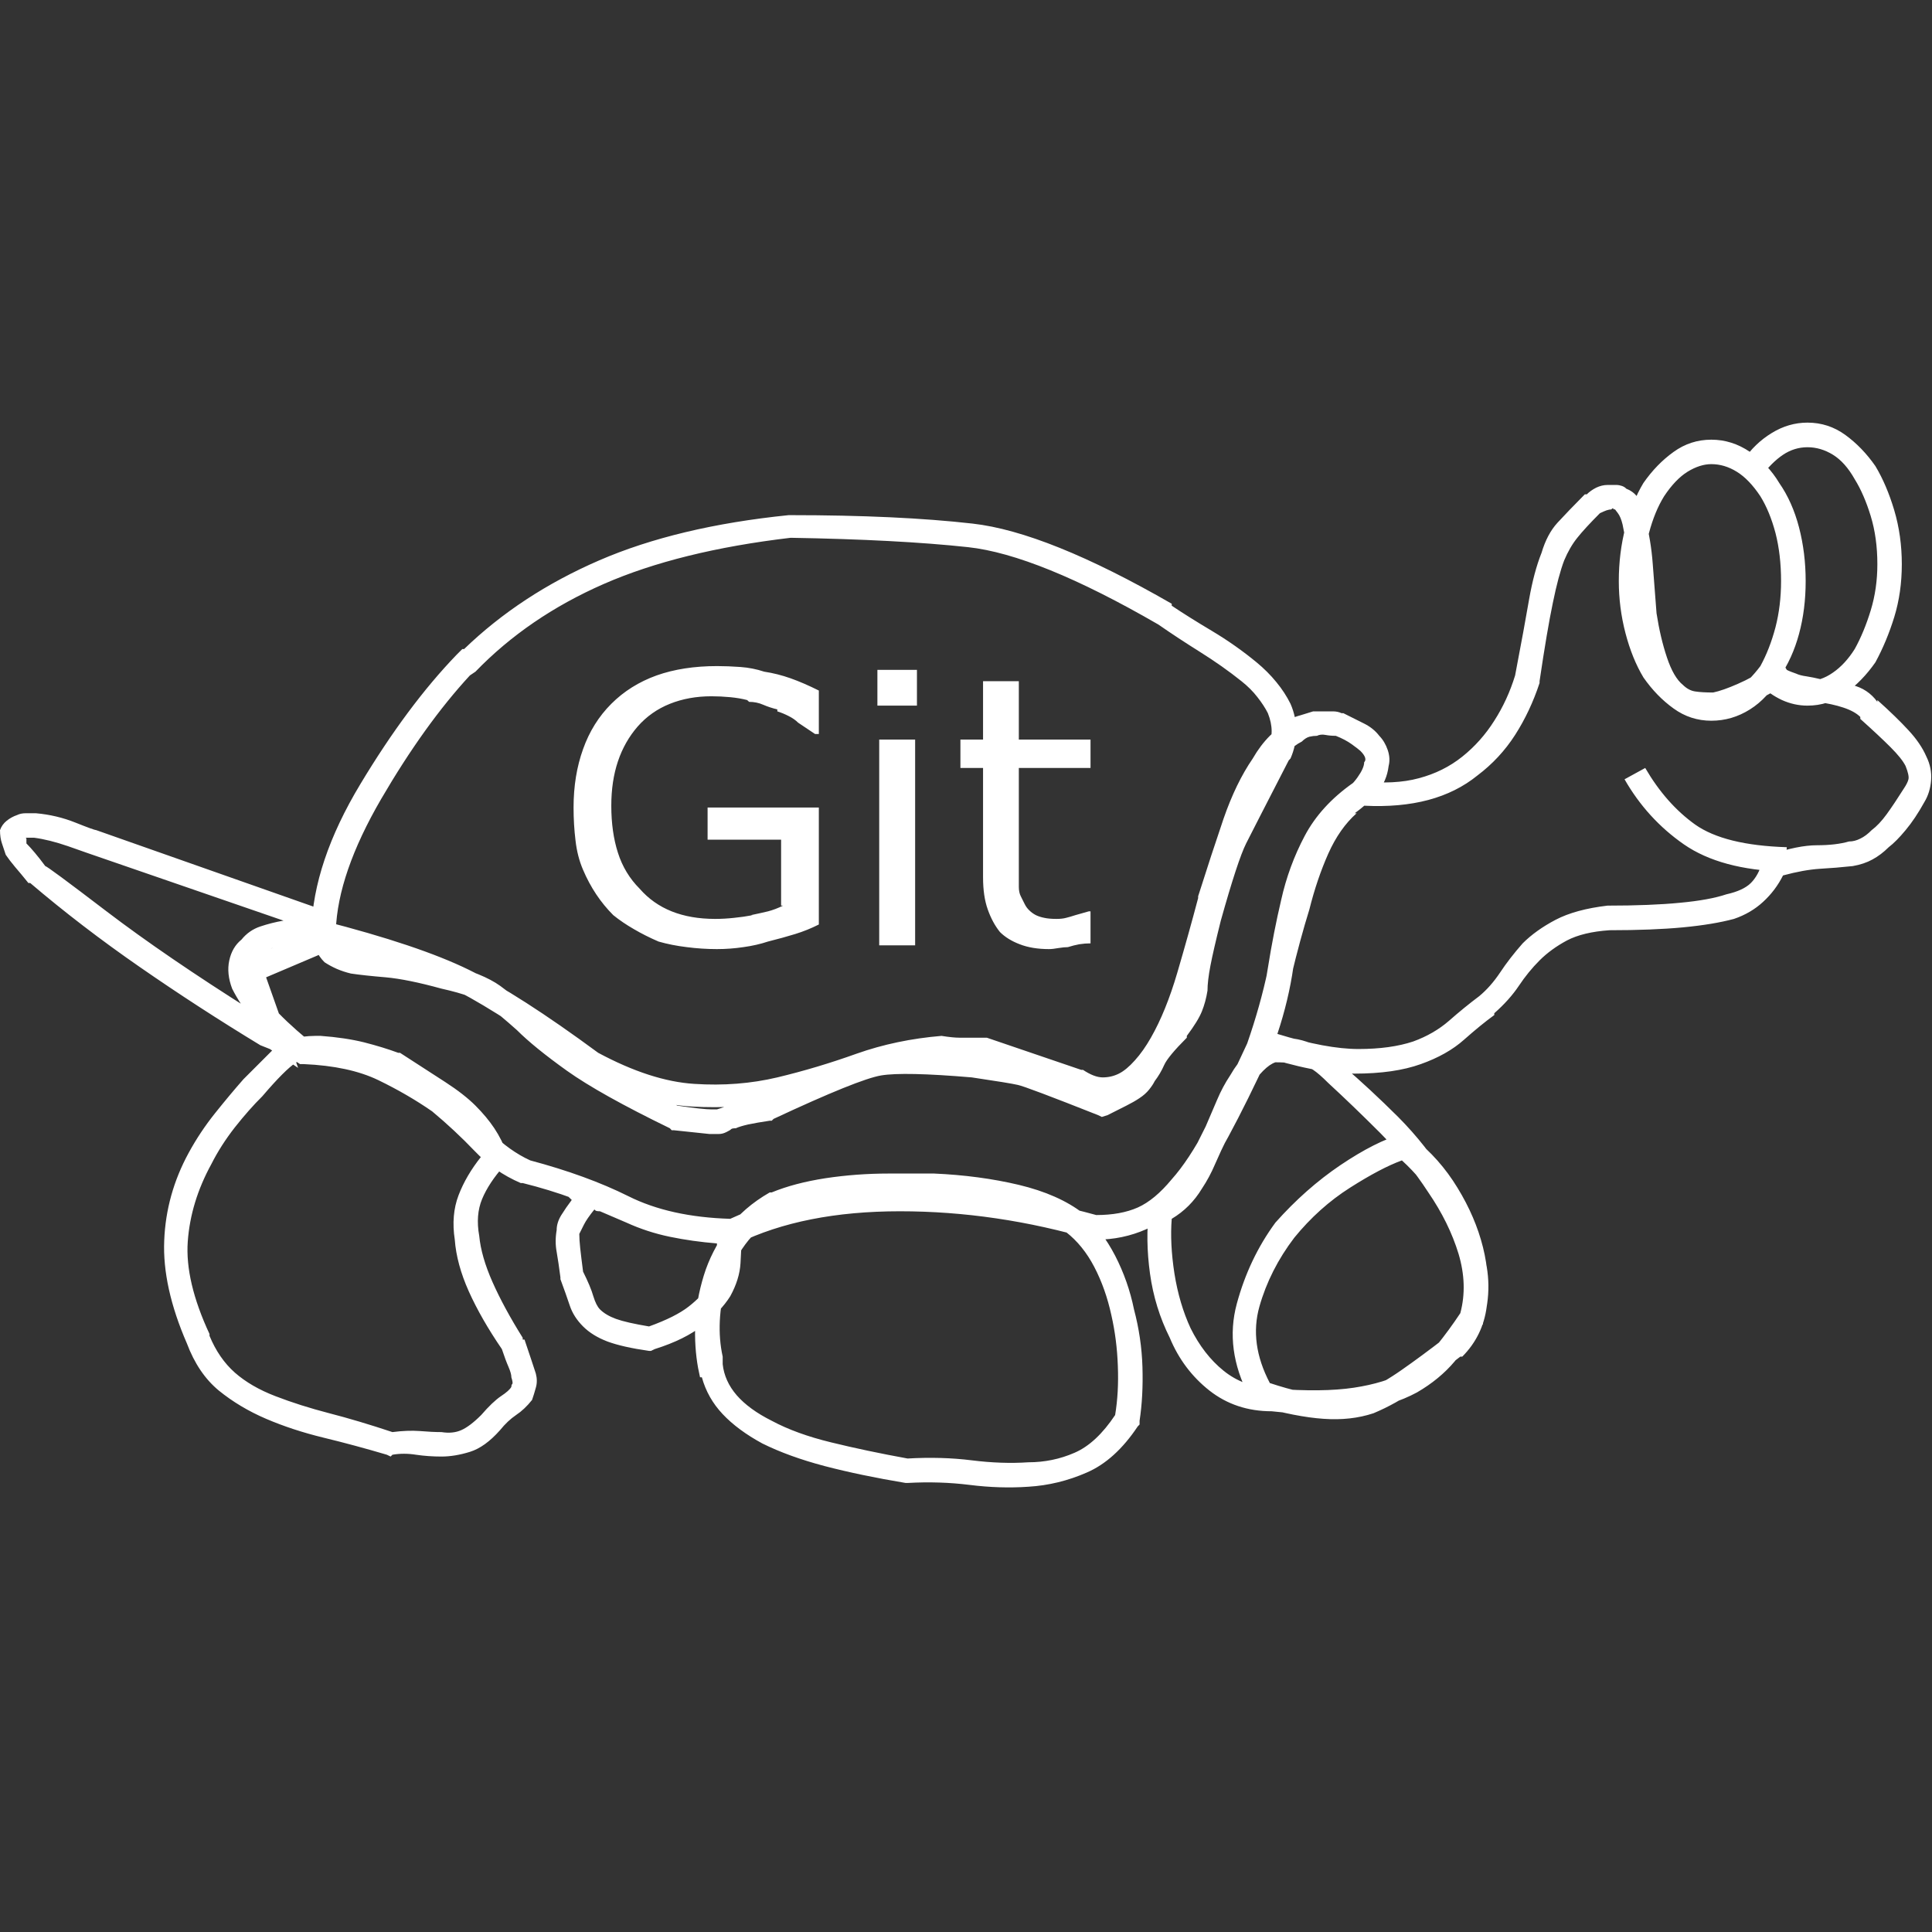<svg xmlns="http://www.w3.org/2000/svg" xmlns:xlink="http://www.w3.org/1999/xlink" width="128" height="128"><rect width="100%" height="100%" fill="#333333" stroke="none"/><path fill="#ffffff" d="M2.38 53.88L2.38 53.88Q2 53.88 1.69 53.88Q1.38 53.88 1.13 54L1.13 54Q0.75 54.13 0.44 54.38Q0.13 54.63 0 55L0 55Q0 55.50 0.13 55.88Q0.25 56.25 0.38 56.63L0.38 56.63Q0.63 57 1 57.44Q1.38 57.88 1.88 58.50L1.88 58.50L1.88 58.50L2 58.50Q5.38 61.38 9.25 64.06Q13.13 66.75 17.25 69.25L17.25 69.25L17.88 69.50L19.75 70.75L17.63 64.75L21.75 63L22 60.50L6.38 55Q6.25 55 5 54.50Q3.75 54 2.38 53.88L2.38 53.88ZM2.25 55.50L2.25 55.50Q3.25 55.63 4.50 56.06Q5.75 56.50 5.75 56.50L5.75 56.50L5.75 56.50L20.25 61.50L20.25 61.88L15.50 63.88L16.75 67Q11 63.38 7.06 60.38Q3.13 57.38 3 57.38L3 57.38Q2.63 56.88 2.31 56.50Q2 56.13 1.75 55.88L1.75 55.88Q1.75 55.63 1.75 55.56Q1.75 55.50 1.63 55.50L1.63 55.50Q1.75 55.50 1.81 55.50Q1.88 55.50 2 55.50L2 55.50Q2 55.50 2.06 55.50Q2.13 55.50 2.25 55.50L2.25 55.50L2.25 55.50ZM52.38 34.13L52.38 34.13L52.25 34.13Q44.88 34.88 39.69 37.13Q34.50 39.38 30.75 43L30.75 43L30.63 43L30.25 43.38Q27 46.75 23.88 51.94Q20.75 57.13 20.63 61.63L20.63 61.63L20.63 61.75L20.63 61.88Q20.75 62.50 20.94 62.94Q21.13 63.38 21.50 63.75L21.50 63.75Q21.88 64 22.31 64.19Q22.75 64.38 23.25 64.50L23.25 64.50Q24.13 64.63 25.56 64.75Q27 64.88 29.25 65.50L29.25 65.50Q31.50 66 32.31 66.63Q33.13 67.25 34.25 68.25L34.25 68.25Q35.38 69.38 37.56 70.94Q39.75 72.50 44.38 74.75L44.38 74.75L44.50 74.88L44.63 74.88L47 75.13Q47.38 75.13 47.63 75.13Q47.88 75.13 48.13 75L48.13 75Q48.38 74.88 48.44 74.81Q48.50 74.75 48.75 74.75L48.75 74.75Q49 74.63 49.56 74.50Q50.13 74.38 51 74.25L51 74.25L51.13 74.25L51.25 74.13Q56.88 71.50 58.38 71.25Q59.88 71 64.38 71.38L64.38 71.38Q66.88 71.75 67.44 71.88Q68 72 72.75 73.88L72.75 73.88L73 74L73.38 73.88Q74.13 73.50 74.63 73.25Q75.13 73 75.50 72.75L75.50 72.75Q75.88 72.50 76.13 72.19Q76.38 71.88 76.50 71.63L76.50 71.63Q76.88 71.13 77.13 70.56Q77.38 70 78.63 68.75L78.63 68.75L78.63 68.63L78.63 68.63Q79.38 67.63 79.63 67Q79.88 66.38 80 65.63L80 65.63Q80 65 80.19 64Q80.38 63 80.88 61L80.88 61L80.88 61Q82 57 82.56 55.88Q83.13 54.75 85.38 50.38L85.38 50.38L85.38 50.38L85.50 50.25Q85.88 49.38 85.88 48.44Q85.88 47.50 85.50 46.63L85.50 46.63Q85.13 45.88 84.56 45.19Q84 44.50 83.25 43.88L83.25 43.88Q81.88 42.75 80.31 41.81Q78.75 40.88 77.63 40.13L77.63 40.13L77.63 40.13L77.63 40Q69.38 35.25 64.44 34.69Q59.50 34.13 52.38 34.13L52.38 34.13ZM52.38 35.63L52.38 35.63Q59.50 35.75 64.13 36.25Q68.75 36.75 76.75 41.38L76.75 41.38Q78 42.25 79.50 43.19Q81 44.13 82.25 45.13L82.25 45.13Q82.88 45.63 83.31 46.19Q83.75 46.75 84 47.25L84 47.25Q84.25 47.88 84.25 48.44Q84.25 49 84 49.63L84 49.63Q81.75 54 81.13 55.31Q80.50 56.63 79.38 60.63L79.38 60.63L79.38 60.63Q78.75 62.63 78.63 63.75Q78.50 64.88 78.38 65.50L78.38 65.50Q78.25 66.13 78.13 66.50Q78 66.88 77.38 67.75L77.38 67.75Q76.13 69 75.75 69.75Q75.38 70.50 75.13 70.88L75.13 70.88Q75 71 74.94 71.13Q74.88 71.25 74.63 71.50L74.63 71.50Q74.38 71.63 73.94 71.81Q73.50 72 73 72.25L73 72.25Q68.75 70.50 67.88 70.31Q67 70.13 64.50 69.75L64.50 69.75L64.50 69.75L64.50 69.75Q60 69.38 58.06 69.69Q56.13 70 50.63 72.75L50.63 72.75Q49.75 72.88 49.19 73Q48.63 73.13 48.25 73.25L48.25 73.25Q47.88 73.38 47.69 73.44Q47.50 73.50 47.50 73.50L47.50 73.50Q47.50 73.50 47.50 73.50Q47.50 73.50 47.13 73.50L47.13 73.50Q46.88 73.50 46.31 73.44Q45.75 73.38 44.88 73.25L44.88 73.25Q40.50 71.13 38.50 69.63Q36.50 68.13 35.38 67.13L35.38 67.13Q34.25 66.13 33.13 65.31Q32 64.50 29.63 63.88L29.63 63.88Q27.25 63.38 25.75 63.19Q24.25 63 23.50 62.88L23.50 62.88Q23.13 62.88 22.94 62.75Q22.75 62.63 22.63 62.63L22.63 62.63Q22.50 62.50 22.44 62.25Q22.38 62 22.25 61.63L22.25 61.63Q22.38 57.88 25.25 52.94Q28.13 48 31.13 44.75L31.13 44.75L31.50 44.50Q35 40.88 40 38.69Q45 36.50 52.38 35.63L52.38 35.63ZM87 47.13L87 47.13Q86.63 47.25 86.19 47.38Q85.75 47.50 85.50 47.63L85.50 47.63Q84.75 48.13 84.13 48.75Q83.50 49.38 83 50.25L83 50.25Q81.88 51.88 81.06 54.25Q80.25 56.63 79.38 59.38L79.38 59.38L79.38 59.38L79.38 59.50Q78.75 61.88 78 64.44Q77.25 67 76.25 68.75L76.25 68.75Q75.75 69.63 75.19 70.25Q74.63 70.88 74.13 71.13L74.13 71.13Q73.63 71.38 73.06 71.38Q72.50 71.38 71.75 70.88L71.75 70.88L71.63 70.88L65.38 68.75Q65.13 68.75 64.81 68.75Q64.50 68.75 64.25 68.75L64.25 68.75Q64 68.75 63.56 68.75Q63.13 68.75 62.38 68.63L62.38 68.63L62.38 68.63L62.38 68.63Q59.38 68.88 56.75 69.81Q54.13 70.75 51.50 71.38L51.50 71.38Q48.88 72 46 71.81Q43.13 71.63 39.63 69.75L39.63 69.75Q34.38 65.88 31.06 64.25Q27.75 62.63 21.38 61L21.38 61Q20.88 60.88 20.19 60.88Q19.50 60.88 18.75 61L18.75 61Q18 61.13 17.25 61.38Q16.50 61.63 16 62.25L16 62.25Q15.38 62.75 15.19 63.63Q15 64.50 15.38 65.50L15.38 65.50Q15.88 66.50 16.81 67.69Q17.75 68.88 19.50 70.25L19.50 70.25L19.88 70.50L20.13 70.50Q23.13 70.63 25.06 71.56Q27 72.50 28.63 73.63L28.63 73.63Q30.13 74.88 31.44 76.25Q32.75 77.63 34.50 78.38L34.50 78.38L34.50 78.38L34.63 78.38Q38.13 79.25 41.06 80.75Q44 82.25 48.50 82.38L48.50 82.38L48.63 82.38L48.88 82.38Q53.25 80.25 59.63 80.25Q66 80.25 72.38 82.13L72.38 82.13L72.50 82.13L72.63 82.13Q74.38 82.13 75.94 81.44Q77.50 80.75 78.75 79.25L78.75 79.25Q80.13 77.63 81.38 75.31Q82.63 73 84.13 69.75L84.13 69.75L84.13 69.63L84.13 69.63Q85 67 85.56 64.63Q86.13 62.25 86.75 60.25L86.75 60.25Q87.25 58.25 88 56.56Q88.75 54.88 89.88 53.88L89.88 53.88L89.75 53.88Q90.63 53.25 91.25 52.50Q91.88 51.75 92 50.75L92 50.75Q92.13 50.25 91.94 49.69Q91.75 49.13 91.38 48.75L91.38 48.75Q91 48.25 90.38 47.94Q89.75 47.63 89 47.25L89 47.25L88.88 47.25L88.88 47.25Q88.63 47.13 88.31 47.13Q88 47.13 87.75 47.13L87.75 47.13Q87.63 47.13 87.44 47.13Q87.25 47.13 87 47.13L87 47.13L87 47.13ZM87.25 48.75L87.25 48.75Q87.50 48.63 87.81 48.69Q88.13 48.75 88.50 48.75L88.50 48.75Q89.13 49 89.56 49.31Q90 49.63 90.13 49.75L90.13 49.75Q90.38 50 90.44 50.19Q90.50 50.38 90.38 50.50L90.38 50.50Q90.38 50.88 89.94 51.50Q89.50 52.13 88.75 52.63L88.75 52.63L88.75 52.63L88.75 52.75Q87.38 54 86.56 55.88Q85.75 57.75 85.13 59.88L85.13 59.88Q84.50 61.88 84 64.25Q83.50 66.63 82.63 69.13L82.63 69.13Q81.13 72.38 79.94 74.63Q78.75 76.88 77.63 78.13L77.63 78.13Q76.50 79.50 75.38 80Q74.25 80.50 72.63 80.50L72.63 80.50Q66.25 78.75 59.75 78.63Q53.25 78.50 48.38 80.75L48.38 80.75Q44.38 80.63 41.63 79.25Q38.88 77.88 35.13 76.88L35.13 76.88Q33.75 76.25 32.50 75Q31.25 73.75 29.63 72.50L29.63 72.50Q28 71.13 25.81 70.13Q23.63 69.13 20.38 68.88L20.38 68.88Q18.88 67.63 18 66.63Q17.13 65.63 16.88 65L16.88 65Q16.63 64.25 16.69 63.94Q16.75 63.63 17 63.38L17 63.38Q17.38 63.13 17.88 62.88Q18.38 62.63 19 62.63L19 62.63Q19.63 62.50 20.19 62.50Q20.75 62.50 21 62.63L21 62.63L21 62.63L21 62.63Q27.38 64.13 30.38 65.69Q33.38 67.25 38.75 71.13L38.75 71.13L38.88 71.13L38.88 71.13Q42.63 73.13 45.81 73.31Q49 73.50 51.88 72.88L51.88 72.88Q54.63 72.25 57.19 71.38Q59.75 70.50 62.38 70.25L62.38 70.25Q62.75 70.25 63 70.25Q63.25 70.25 63.63 70.25L63.63 70.25Q63.75 70.25 63.94 70.25Q64.13 70.25 64.38 70.25L64.38 70.25L64.25 70.25Q64.63 70.25 64.75 70.25Q64.88 70.25 65 70.38L65 70.38Q65.50 70.38 66.69 70.81Q67.88 71.25 71 72.38L71 72.38L70.88 72.25Q71.88 72.88 72.94 72.94Q74 73 74.88 72.50L74.88 72.50Q75.75 72.13 76.44 71.31Q77.13 70.50 77.63 69.50L77.63 69.50Q78.75 67.50 79.56 64.94Q80.38 62.38 80.88 59.88L80.88 59.88L80.88 59.88Q81.75 57 82.56 54.75Q83.38 52.50 84.25 51.13L84.25 51.13Q84.75 50.38 85.25 49.88Q85.75 49.38 86.25 49.13L86.25 49.13Q86.50 48.88 86.75 48.81Q87 48.75 87.25 48.75L87.25 48.75L87.25 48.75ZM21.25 68.63L21.25 68.63Q21.25 68.63 21.13 68.63Q21 68.63 20.88 68.63L20.88 68.63Q20.50 68.63 20 68.69Q19.50 68.75 19 68.75L19 68.75L19.13 68.75L19.25 69.63L18.63 69L16.13 71.50Q15.25 72.50 14.25 73.75Q13.25 75 12.50 76.38L12.50 76.38Q11 79.13 10.88 82.19Q10.75 85.25 12.38 89L12.38 89Q13.13 91 14.50 92.13Q15.88 93.25 17.63 94L17.63 94Q19.38 94.75 21.44 95.25Q23.50 95.75 25.63 96.38L25.63 96.38L25.88 96.50L26 96.38Q26.75 96.25 27.56 96.38Q28.38 96.50 29.25 96.50L29.25 96.50Q30.13 96.50 31.13 96.19Q32.13 95.88 33.13 94.75L33.13 94.75L33.13 94.75Q33.63 94.13 34.19 93.75Q34.75 93.38 35.25 92.75L35.25 92.75Q35.38 92.38 35.50 91.94Q35.63 91.50 35.50 91L35.50 91Q35.38 90.63 35.19 90.06Q35 89.50 34.75 88.75L34.75 88.75L34.63 88.75L34.63 88.63Q33.38 86.63 32.63 84.94Q31.88 83.25 31.75 81.88L31.75 81.88Q31.50 80.50 31.94 79.44Q32.38 78.38 33.38 77.25L33.38 77.25L33.75 76.88L33.63 76.50Q33.25 75.50 32.75 74.75Q32.25 74 31.50 73.25L31.50 73.25Q30.75 72.50 29.50 71.69Q28.25 70.88 26.50 69.75L26.50 69.75L26.38 69.75L26.38 69.75Q25.38 69.38 24.13 69.06Q22.88 68.75 21.25 68.63L21.25 68.63ZM21.25 70.25L21.25 70.25Q22.63 70.25 23.69 70.56Q24.75 70.88 25.75 71.13L25.75 71.13Q27.50 72.25 28.63 73Q29.75 73.75 30.38 74.38L30.38 74.38Q31 74.88 31.31 75.44Q31.63 76 31.88 76.63L31.88 76.63Q30.88 77.88 30.38 79.19Q29.88 80.50 30.13 82.13L30.13 82.13Q30.25 83.75 31.06 85.56Q31.88 87.38 33.25 89.38L33.25 89.38Q33.50 90.13 33.69 90.56Q33.88 91 33.88 91.25L33.88 91.25Q34 91.63 33.94 91.69Q33.88 91.75 33.88 91.88L33.88 91.88Q33.75 92.13 33.19 92.50Q32.63 92.88 31.88 93.75L31.88 93.75L31.88 93.75L31.88 93.75Q31.13 94.50 30.56 94.75Q30 95 29.25 94.88L29.25 94.88Q28.63 94.88 27.81 94.81Q27 94.75 26 94.88L26 94.88Q23.75 94.13 21.81 93.63Q19.88 93.13 18.25 92.50L18.25 92.50Q16.63 91.88 15.56 90.94Q14.50 90 13.88 88.50L13.88 88.50L13.88 88.50L13.88 88.38Q12.25 84.88 12.44 82.25Q12.63 79.63 14 77.13L14 77.13L14 77.13L14 77.13Q14.63 75.88 15.56 74.69Q16.50 73.50 17.38 72.63L17.38 72.63Q18.13 71.75 18.69 71.19Q19.25 70.63 19.63 70.38L19.63 70.38Q19.88 70.25 20.31 70.25Q20.75 70.25 21.13 70.25L21.13 70.25Q21.13 70.25 21.19 70.25Q21.25 70.25 21.25 70.25L21.25 70.25L21.25 70.25ZM39.38 78.50L39.38 78.50Q39.38 78.50 39.31 78.50Q39.25 78.50 39.25 78.50L39.25 78.50Q39 78.50 38.81 78.56Q38.63 78.63 38.50 78.75L38.50 78.75L38.50 78.75L37.50 79.13L37.88 79.50Q37.50 80 37.19 80.50Q36.88 81 36.88 81.50L36.88 81.50Q36.75 82.25 36.88 82.94Q37 83.63 37.13 84.63L37.13 84.63L37.13 84.75L37.13 84.75Q37.50 85.75 37.75 86.50Q38 87.25 38.63 87.88L38.63 87.88Q39.25 88.50 40.25 88.88Q41.25 89.25 43 89.50L43 89.50L43.13 89.50L43.38 89.38Q45.38 88.75 46.56 87.81Q47.75 86.88 48.38 85.88L48.38 85.88Q49 84.75 49.06 83.69Q49.13 82.63 49.13 81.75L49.13 81.75L49.25 80.88L48.38 80.88Q46.38 80.88 44.81 80.44Q43.25 80 42.13 79.50L42.13 79.50L40.25 78.75Q40 78.75 39.81 78.69Q39.63 78.63 39.38 78.50L39.38 78.50ZM39.38 80.13L39.38 80.13Q39.38 80.13 39.44 80.19Q39.50 80.25 39.75 80.25L39.75 80.25L41.50 81Q42.88 81.63 44.38 81.94Q45.88 82.25 47.50 82.38L47.50 82.38L47.50 82.38Q47.50 83.13 47.38 83.81Q47.25 84.50 47 85.13L47 85.13Q46.50 85.88 45.63 86.56Q44.75 87.25 43 87.88L43 87.88Q41.50 87.63 40.81 87.38Q40.13 87.13 39.75 86.75L39.75 86.75Q39.50 86.50 39.31 85.88Q39.13 85.25 38.63 84.25L38.63 84.25Q38.50 83.25 38.44 82.69Q38.38 82.13 38.38 81.75L38.38 81.75Q38.50 81.50 38.69 81.13Q38.88 80.75 39.38 80.13L39.38 80.13ZM58.88 77.75L58.88 77.75Q56.75 77.75 54.69 78.06Q52.63 78.38 51.13 79L51.13 79L51 79L51 79Q49.25 80 48.19 81.44Q47.13 82.88 46.63 84.50L46.63 84.50Q46.13 86.13 46.06 87.69Q46 89.25 46.25 90.63L46.25 90.63L46.38 91.25L46.50 91.25Q46.88 92.63 47.88 93.69Q48.88 94.75 50.50 95.63L50.50 95.63Q52.25 96.50 54.63 97.13Q57 97.75 60 98.25L60 98.25L60 98.25L60.13 98.25Q62.25 98.13 64.25 98.38Q66.25 98.63 68.13 98.50L68.13 98.50Q70.13 98.38 72 97.56Q73.88 96.75 75.38 94.50L75.38 94.50L75.50 94.38L75.50 94.13Q75.75 92.50 75.69 90.56Q75.63 88.63 75.13 86.75L75.13 86.75Q74.75 84.88 73.88 83.19Q73 81.50 71.75 80.38L71.75 80.38Q70.13 79.13 67.50 78.50Q64.88 77.88 61.88 77.75L61.88 77.75Q61.50 77.75 61 77.75Q60.50 77.75 60 77.75L60 77.75Q59.75 77.75 59.44 77.75Q59.13 77.75 58.88 77.75L58.88 77.75L58.88 77.75ZM59 79.25L59 79.25Q59.25 79.25 59.50 79.25Q59.75 79.25 60.13 79.25L60.13 79.25Q60.50 79.25 61 79.25Q61.50 79.25 61.88 79.38L61.88 79.38L61.88 79.38Q64.75 79.50 67.19 80.13Q69.63 80.75 70.63 81.63L70.63 81.63L70.63 81.63Q71.75 82.50 72.50 83.94Q73.25 85.38 73.63 87.13L73.63 87.13Q74 88.75 74.06 90.50Q74.13 92.25 73.88 93.75L73.88 93.75Q72.63 95.63 71.19 96.25Q69.75 96.88 68.13 96.88L68.13 96.88Q66.38 97 64.38 96.75Q62.38 96.50 60.13 96.63L60.13 96.63Q57.38 96.13 55.06 95.56Q52.75 95 51.13 94.13L51.13 94.13Q49.63 93.38 48.81 92.44Q48 91.50 47.88 90.38L47.88 90.38L47.88 89.88Q47.63 88.75 47.69 87.50Q47.75 86.25 48.13 85L48.13 85Q48.50 83.63 49.38 82.44Q50.25 81.25 51.75 80.50L51.75 80.50Q53 80 54.94 79.69Q56.88 79.38 59 79.25L59 79.25ZM84.38 68.75L84.13 68.75L84 68.88Q83.25 69.13 82.63 69.75Q82 70.38 81.50 71.25L81.50 71.25Q81 72 80.63 72.88Q80.25 73.75 79.88 74.63L79.88 74.63L78.25 77.88Q77.88 78.50 77.44 78.94Q77 79.38 76.63 79.38L76.63 79.38L76.75 80.25L76.13 80.13Q75.88 82.13 76.19 84.38Q76.50 86.63 77.50 88.63L77.50 88.63Q78.38 90.75 80.13 92.13Q81.88 93.50 84.25 93.50L84.25 93.50Q87.63 93.88 89.94 93.50Q92.25 93.13 93.88 92.25L93.88 92.25Q95.38 91.38 96.38 90.19Q97.38 89 98.13 87.75L98.13 87.75L98.25 87.75L98.25 87.63Q99 85.13 98.19 82.69Q97.38 80.25 95.88 78.13L95.88 78.13Q94.50 75.88 92.63 74Q90.75 72.13 89 70.63L89 70.63L89 70.63Q88.38 70 87.88 69.63Q87.38 69.25 86.88 69.13L86.88 69.13Q86.25 68.88 85.69 68.81Q85.13 68.75 84.38 68.75L84.38 68.75ZM84.50 70.38L84.50 70.38Q85.13 70.38 85.56 70.44Q86 70.50 86.25 70.63L86.25 70.63Q86.63 70.63 87 70.88Q87.38 71.13 88 71.75L88 71.75Q89.63 73.25 91.44 75.06Q93.25 76.88 94.63 79L94.63 79Q96 81 96.63 83.06Q97.25 85.13 96.75 87L96.75 87Q96 88.13 95.19 89.13Q94.38 90.13 93.13 90.88L93.13 90.88Q91.75 91.63 89.69 91.94Q87.63 92.25 84.38 92L84.38 92L84.38 92L84.25 92Q82.38 91.88 81.06 90.81Q79.75 89.75 78.88 88L78.88 88Q78.13 86.38 77.81 84.38Q77.50 82.38 77.63 80.75L77.63 80.75Q78.25 80.38 78.75 79.88Q79.25 79.38 79.63 78.75L79.63 78.75Q80.13 78 80.50 77.13Q80.88 76.25 81.38 75.25L81.38 75.25Q81.75 74.38 82.13 73.56Q82.50 72.75 82.88 72L82.88 72Q83.25 71.38 83.69 70.94Q84.13 70.50 84.50 70.38L84.50 70.38ZM93.63 75.38L93.38 75L92.88 75.13Q91.13 75.63 88.81 77.19Q86.50 78.75 84.50 81L84.50 81Q82.75 83.38 81.94 86.38Q81.13 89.38 82.75 92.50L82.75 92.50L82.75 92.88L83.25 93.13Q85.88 93.88 87.69 94Q89.50 94.13 91 93.63L91 93.63Q92.50 93 93.81 92.06Q95.13 91.13 96.75 89.88L96.75 89.88L96.88 89.88L96.88 89.88Q98.25 88.50 98.50 86.56Q98.75 84.63 98.25 82.63L98.25 82.63Q97.75 80.63 96.56 78.69Q95.38 76.75 93.63 75.38L93.63 75.38ZM92.88 76.88L92.88 76.88Q94.25 78.13 95.25 79.75Q96.25 81.38 96.75 83L96.75 83Q97.13 84.75 96.94 86.25Q96.75 87.75 95.75 88.63L95.75 88.63Q94.13 89.88 92.88 90.75Q91.63 91.63 90.50 92.13L90.50 92.13Q89.38 92.50 87.88 92.44Q86.38 92.38 84.13 91.63L84.13 91.63Q82.75 89 83.44 86.56Q84.13 84.13 85.75 82L85.75 82Q87.38 80 89.44 78.69Q91.50 77.38 92.88 76.88L92.88 76.88ZM107.13 32.13L107.13 32.13Q107 32.13 106.94 32.13Q106.88 32.13 106.88 32.13L106.88 32.13Q106.75 32.13 106.63 32.13Q106.50 32.13 106.38 32.13L106.38 32.13L106.50 32.13Q106.13 32.13 105.75 32.31Q105.38 32.50 105.13 32.75L105.13 32.75L105 32.75L105 32.75Q103.88 33.88 103.19 34.63Q102.50 35.38 102.13 36.63L102.13 36.63Q101.63 37.88 101.31 39.69Q101 41.50 100.38 44.75L100.38 44.75Q99.88 46.38 99 47.75Q98.13 49.13 96.88 50.13L96.88 50.13Q95.63 51.13 94 51.56Q92.38 52 90.13 51.75L90.13 51.75L89.88 51.75L89.63 51.88Q87.50 53.38 86.44 55.38Q85.38 57.38 84.88 59.63L84.88 59.63Q84.38 61.75 84 64.13Q83.63 66.50 82.88 68.75L82.88 68.75L82.63 69.63L83.38 69.88Q87.13 71.13 89.75 71.13Q92.38 71.13 94.13 70.50L94.13 70.50Q95.88 69.88 97 68.88Q98.13 67.88 99 67.25L99 67.25L99 67.25L99 67.13Q100 66.25 100.63 65.31Q101.25 64.38 102 63.63L102 63.63Q102.75 62.88 103.81 62.31Q104.88 61.75 106.63 61.63L106.63 61.63Q109.50 61.63 111.50 61.44Q113.50 61.25 114.88 60.88L114.88 60.88Q116 60.50 116.81 59.75Q117.63 59 118.13 58L118.13 58Q119.50 57.63 120.56 57.56Q121.63 57.50 122.75 57.38L122.75 57.38Q123.50 57.25 124.06 56.94Q124.63 56.63 125.13 56.13L125.13 56.13L125.13 56.13Q125.63 55.75 126.25 55Q126.88 54.25 127.50 53.13L127.50 53.13Q127.88 52.50 127.94 51.69Q128 50.88 127.63 50.13L127.63 50.13Q127.25 49.25 126.44 48.38Q125.63 47.50 124.38 46.38L124.38 46.38L124.38 46.50Q123.75 45.63 122.69 45.38Q121.63 45.13 120.63 45L120.63 45Q120.13 44.88 119.69 44.81Q119.25 44.75 119 44.63L119 44.63Q118.63 44.50 118.50 44.44Q118.38 44.38 118.38 44.38L118.38 44.38L118 43.75L117.25 44.13Q116.13 44.88 115.13 45.31Q114.13 45.75 113.50 45.88L113.50 45.88Q112.75 45.88 112.31 45.81Q111.88 45.75 111.50 45.38L111.50 45.38Q110.88 44.88 110.44 43.56Q110 42.25 109.75 40.63L109.75 40.63Q109.63 39 109.50 37.38Q109.38 35.75 109 34.38L109 34.38Q108.88 33.75 108.63 33.19Q108.38 32.63 107.75 32.38L107.75 32.38Q107.63 32.25 107.44 32.19Q107.25 32.13 107.13 32.13L107.13 32.13L107.13 32.13ZM106.75 33.75L106.75 33.75Q106.88 33.63 106.88 33.69Q106.88 33.75 107 33.75L107 33.75Q107 33.75 107.19 34Q107.38 34.25 107.50 34.75L107.50 34.75Q107.75 35.88 107.88 37.50Q108 39.13 108.25 40.88L108.25 40.88Q108.38 42.50 108.88 44.13Q109.38 45.75 110.50 46.63L110.50 46.63Q111.13 47.13 111.94 47.31Q112.75 47.50 113.75 47.38L113.75 47.38Q114.50 47.25 115.50 46.81Q116.50 46.38 117.63 45.75L117.63 45.75Q117.88 45.88 118.06 46Q118.25 46.13 118.50 46.13L118.50 46.13L118.50 46.13Q119 46.25 119.44 46.38Q119.88 46.50 120.38 46.50L120.38 46.50Q121.38 46.63 122.13 46.88Q122.88 47.13 123.25 47.50L123.25 47.50L123.25 47.50L123.25 47.63Q124.50 48.75 125.25 49.50Q126 50.25 126.25 50.75L126.25 50.75Q126.50 51.38 126.44 51.63Q126.38 51.88 126.13 52.25L126.13 52.25L126.13 52.25L126.13 52.25Q125.50 53.25 125 53.94Q124.50 54.63 124 55L124 55Q123.63 55.38 123.25 55.56Q122.88 55.75 122.50 55.75L122.50 55.75Q121.63 56 120.38 56Q119.13 56 117.25 56.63L117.25 56.63L116.88 56.75L116.75 57.13Q116.50 58 116 58.50Q115.50 59 114.38 59.25L114.38 59.25Q113.25 59.63 111.31 59.81Q109.38 60 106.50 60L106.50 60L106.50 60L106.50 60Q104.38 60.25 103.06 60.94Q101.75 61.63 100.88 62.50L100.88 62.50Q100 63.50 99.38 64.44Q98.75 65.38 98 66L98 66Q97 66.75 96 67.63Q95 68.50 93.63 69L93.63 69Q92.13 69.50 90 69.50Q87.88 69.50 84.63 68.50L84.63 68.50Q85.38 66.25 85.69 64.06Q86 61.88 86.50 60L86.50 60Q86.88 58 87.75 56.31Q88.63 54.63 90.38 53.38L90.38 53.38Q92.75 53.50 94.63 53Q96.50 52.50 97.88 51.38L97.88 51.38Q99.38 50.25 100.38 48.69Q101.38 47.13 102 45.25L102 45.25L102 45.13L102 45.13Q102.50 41.75 102.88 39.94Q103.25 38.13 103.63 37.13L103.63 37.13Q104 36.25 104.50 35.63Q105 35 106 34L106 34Q106.25 33.88 106.44 33.81Q106.63 33.75 106.75 33.75ZM109 50.88L109 50.88L107.63 51.63Q109.13 54.25 111.56 55.94Q114 57.63 118.25 57.75L118.25 57.75L118.38 56.13Q114.25 56 112.31 54.63Q110.38 53.25 109 50.88L109 50.88ZM119.75 28L119.75 28Q118.50 28 117.38 28.69Q116.25 29.38 115.50 30.50L115.50 30.50Q115.88 30.75 116.13 31Q116.38 31.25 116.63 31.63L116.63 31.63L116.63 31.63Q117.38 30.63 118.13 30.13Q118.88 29.63 119.75 29.63L119.75 29.63Q120.63 29.63 121.44 30.13Q122.25 30.63 122.88 31.75L122.88 31.75Q123.50 32.75 123.94 34.19Q124.38 35.63 124.38 37.38L124.38 37.38Q124.38 39 123.94 40.44Q123.50 41.88 122.88 43L122.88 43Q122.25 44 121.44 44.56Q120.63 45.13 119.75 45.13L119.75 45.13Q119.13 45.13 118.56 44.88Q118 44.63 117.50 44.13L117.50 44.13Q117.25 44.50 117.06 44.81Q116.88 45.13 116.50 45.38L116.50 45.38L116.63 45.38Q117.25 46 118.06 46.38Q118.88 46.75 119.75 46.75L119.75 46.75Q121.13 46.75 122.25 45.94Q123.38 45.13 124.25 43.88L124.25 43.88Q125 42.50 125.50 40.88Q126 39.25 126 37.38L126 37.38Q126 35.50 125.50 33.81Q125 32.13 124.25 30.88L124.25 30.88Q123.38 29.63 122.25 28.81Q121.13 28 119.75 28L119.75 28L119.75 28ZM113.38 29.13L113.38 29.13Q112 29.13 110.88 29.94Q109.75 30.75 108.88 32L108.88 32Q108.13 33.25 107.69 34.94Q107.25 36.63 107.25 38.50L107.25 38.50Q107.25 40.25 107.69 41.94Q108.13 43.63 108.88 44.88L108.88 44.88Q109.75 46.13 110.88 46.94Q112 47.75 113.38 47.75L113.38 47.75Q114.75 47.75 115.94 47Q117.13 46.25 117.88 44.88L117.88 44.88Q118.75 43.63 119.19 42Q119.63 40.38 119.63 38.50L119.63 38.50Q119.63 36.63 119.19 34.94Q118.75 33.25 117.88 32L117.88 32Q117.13 30.75 115.94 29.94Q114.75 29.13 113.38 29.13L113.38 29.13ZM113.38 30.75L113.38 30.75Q114.25 30.75 115.06 31.25Q115.88 31.75 116.63 32.88L116.63 32.88Q117.25 33.88 117.63 35.31Q118 36.75 118 38.50L118 38.50Q118 40.13 117.63 41.56Q117.25 43 116.63 44.13L116.63 44.13Q115.88 45.13 115.06 45.69Q114.25 46.25 113.38 46.25L113.38 46.25Q112.63 46.25 111.81 45.69Q111 45.13 110.25 44.13L110.25 44.13Q109.63 43 109.25 41.56Q108.88 40.13 108.88 38.50L108.88 38.50Q108.88 36.75 109.25 35.31Q109.63 33.88 110.25 32.88L110.25 32.88Q111 31.75 111.81 31.25Q112.63 30.75 113.38 30.75ZM60.63 49L60.63 62.63L58.25 62.63L58.25 49L60.63 49ZM60.75 44.38L60.75 46.75L58.13 46.75L58.13 44.38L60.75 44.38ZM54.25 61.25L54.25 61.25Q53.50 61.63 52.69 61.88Q51.88 62.13 50.88 62.38L50.88 62.38Q50.13 62.63 49.25 62.75Q48.38 62.88 47.50 62.88L47.50 62.88L47.50 62.88Q46.50 62.88 45.50 62.75Q44.50 62.63 43.63 62.38L43.63 62.38Q42.75 62 42 61.56Q41.25 61.13 40.63 60.63L40.63 60.63Q40 60 39.50 59.25Q39 58.50 38.63 57.63L38.63 57.63Q38.25 56.75 38.13 55.69Q38 54.63 38 53.50L38 53.50Q38 51.38 38.63 49.63Q39.25 47.88 40.50 46.63L40.50 46.63Q41.75 45.38 43.50 44.75Q45.25 44.13 47.50 44.13L47.50 44.13Q48.25 44.13 49.06 44.19Q49.88 44.25 50.63 44.50L50.63 44.50Q51.50 44.63 52.38 44.94Q53.25 45.25 54.25 45.75L54.25 45.75L54.25 48.63L54 48.63L52.88 47.88Q52.63 47.63 52.25 47.44Q51.88 47.25 51.50 47.13L51.50 47.13L51.50 47Q51 46.88 50.56 46.69Q50.13 46.50 49.63 46.50L49.63 46.50L49.50 46.38Q49 46.25 48.38 46.19Q47.75 46.13 47.13 46.13L47.13 46.13Q45.63 46.13 44.38 46.63Q43.13 47.13 42.25 48.13L42.25 48.13Q41.38 49.13 40.94 50.44Q40.50 51.75 40.50 53.38L40.50 53.38Q40.50 55.13 40.94 56.50Q41.38 57.88 42.38 58.88L42.38 58.88Q43.25 59.88 44.50 60.38Q45.75 60.88 47.38 60.88L47.38 60.88Q47.38 60.88 47.38 60.88Q47.38 60.88 47.38 60.88L47.38 60.88Q48 60.88 48.63 60.81Q49.25 60.75 49.88 60.63L49.88 60.63L49.75 60.63Q50.38 60.50 50.88 60.38Q51.38 60.25 51.88 60L51.88 60L51.75 60L51.75 55.63L46.88 55.63L46.88 53.50L54.25 53.50L54.25 61.25ZM72.25 60.38L72.25 62.50Q71.88 62.50 71.50 62.56Q71.13 62.63 70.75 62.75L70.75 62.75Q70.50 62.75 70.13 62.81Q69.75 62.88 69.50 62.88L69.50 62.88L69.50 62.88Q68.38 62.88 67.56 62.56Q66.75 62.25 66.25 61.75L66.25 61.75Q65.75 61.13 65.44 60.25Q65.13 59.38 65.13 58.13L65.13 58.13L65.13 50.88L63.63 50.88L63.63 49L65.13 49L65.13 45.13L67.50 45.13L67.50 49L72.25 49L72.25 50.88L67.50 50.88L67.50 57.13L67.50 58.75Q67.50 59.13 67.63 59.38Q67.75 59.63 67.88 59.88L67.88 59.88L67.88 59.88Q68 60.13 68.19 60.31Q68.38 60.50 68.63 60.63L68.63 60.63L68.63 60.63Q68.88 60.75 69.19 60.81Q69.50 60.88 70 60.88L70 60.88Q70.38 60.88 70.63 60.81Q70.88 60.75 71.25 60.63L71.25 60.63L72.13 60.38L72.25 60.38Z"/></svg>